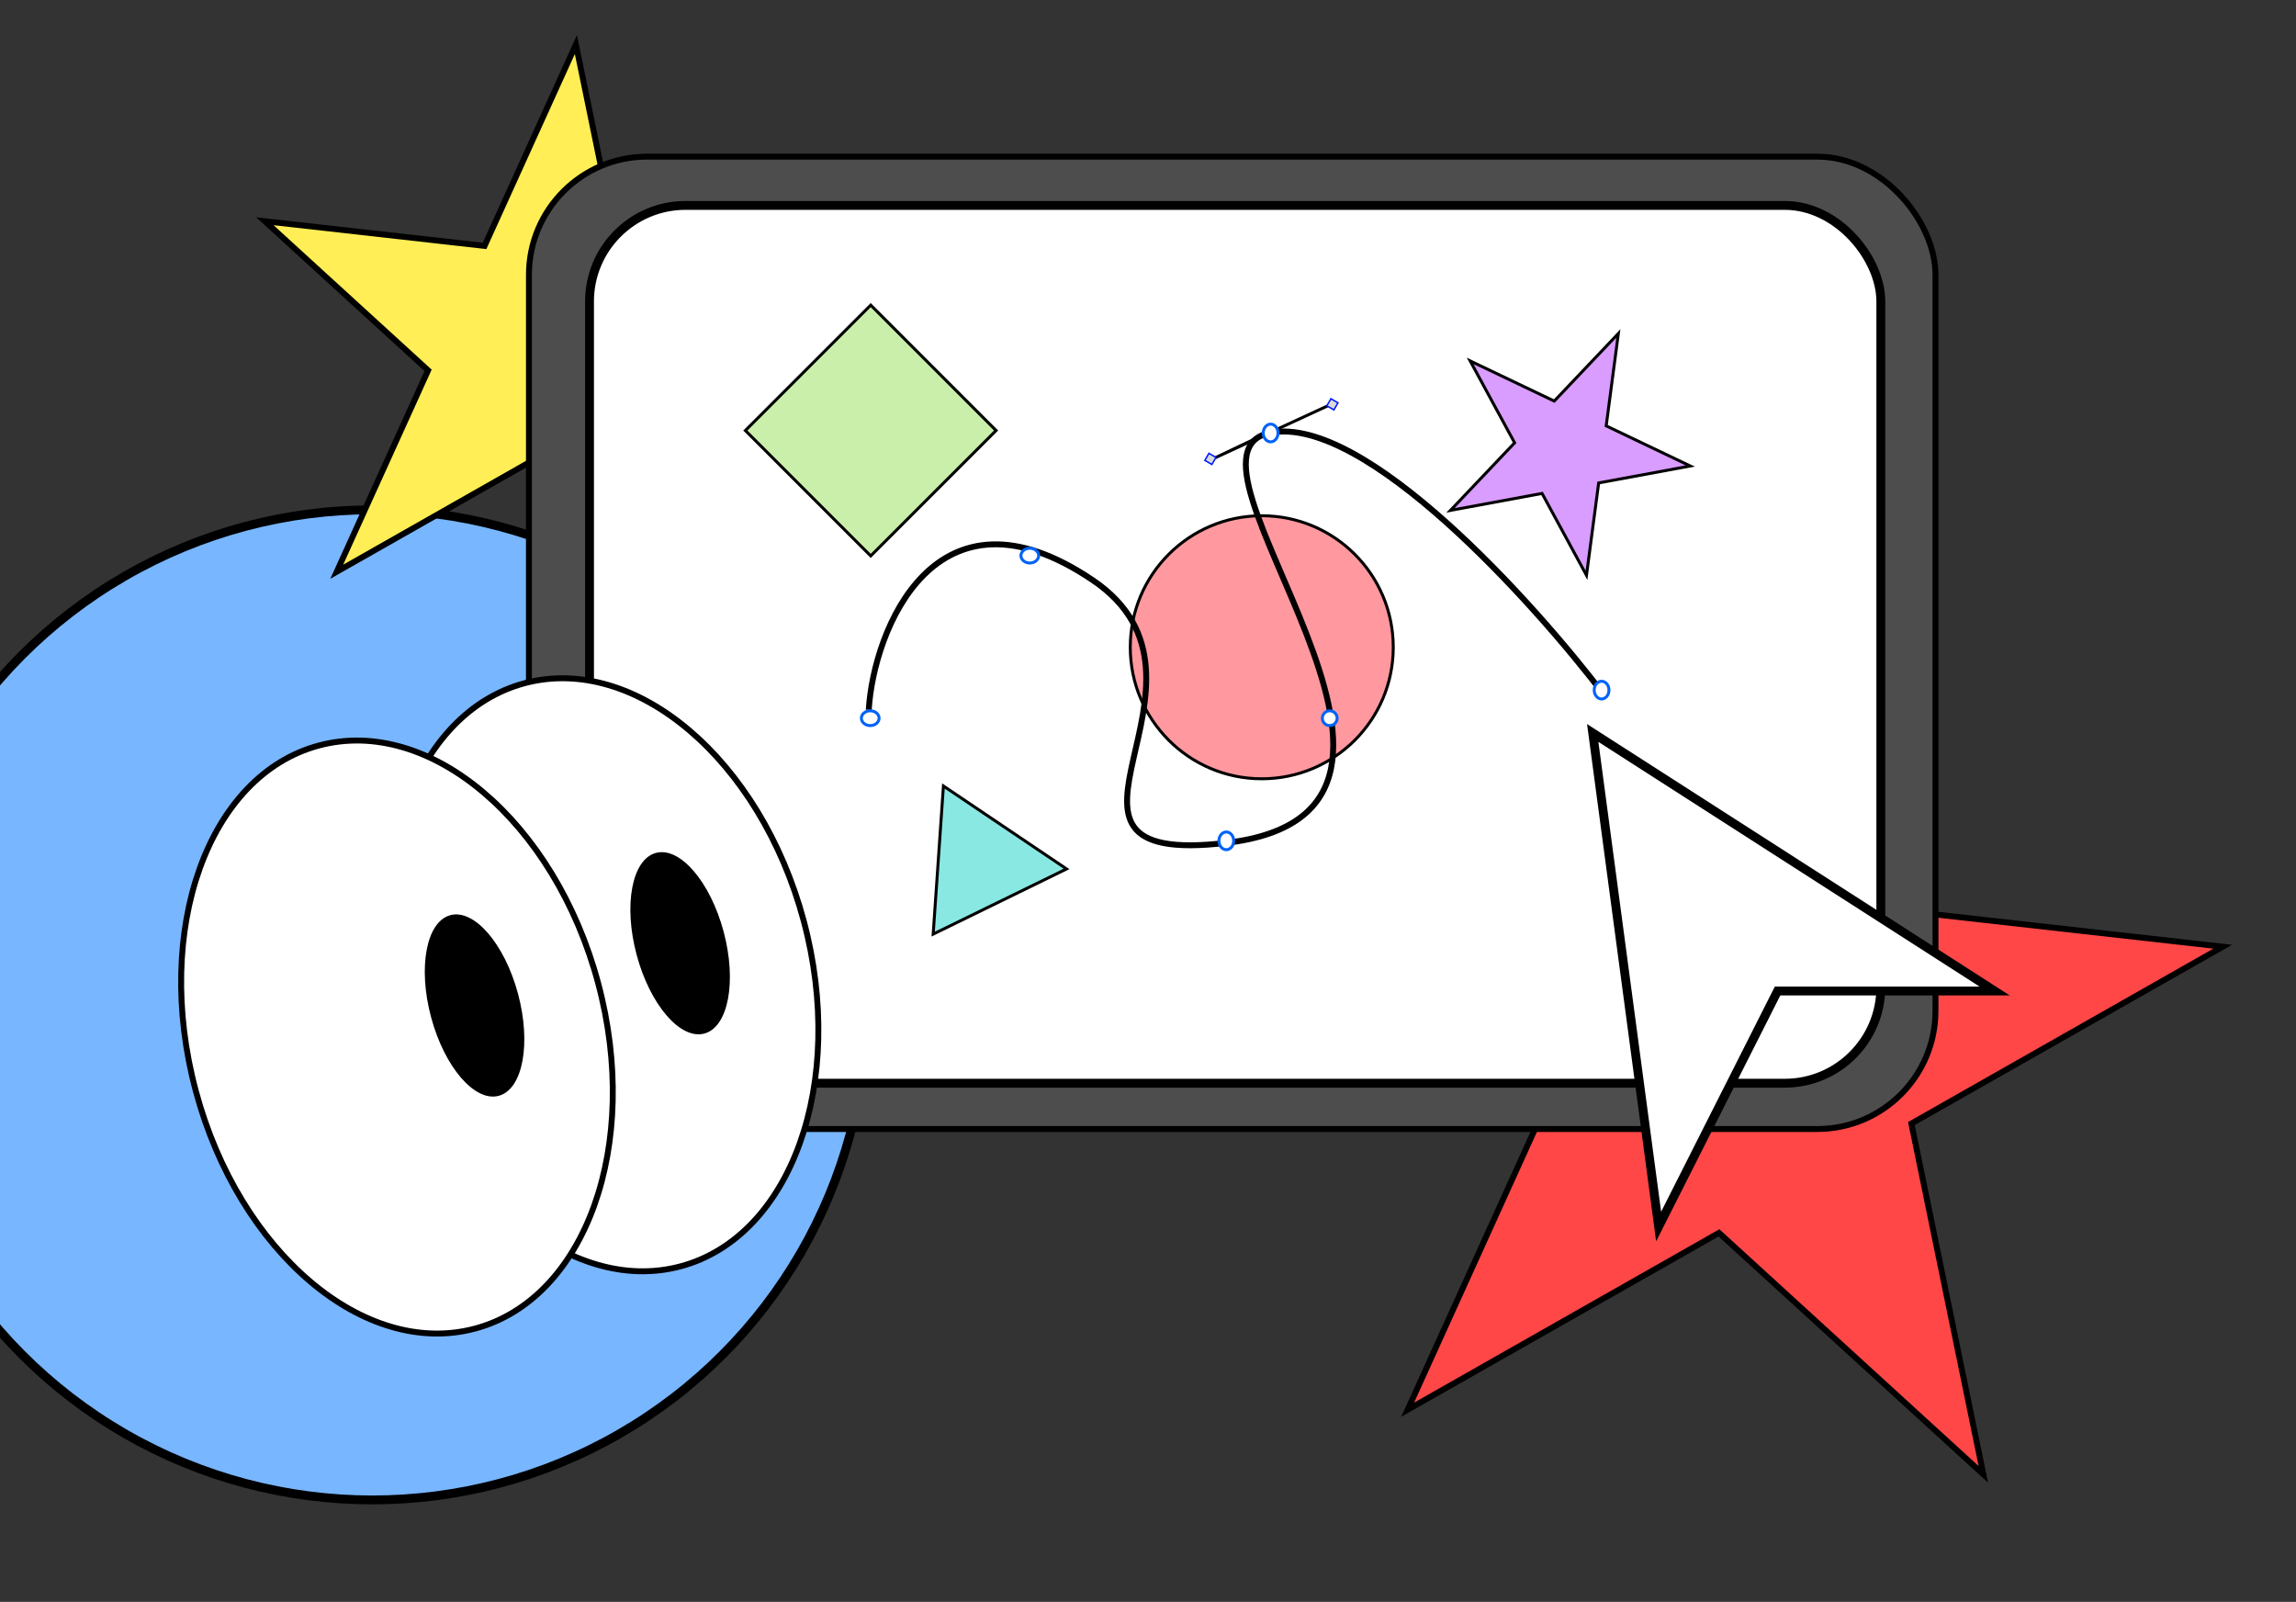 <svg width="777" height="542" viewBox="0 0 777 542" fill="none" xmlns="http://www.w3.org/2000/svg">
<rect x="0" y="0" width="777" height="542" fill="#333333" stroke="none"/>
<circle cx="126" cy="340" r="167.5" fill="#78B6FF" stroke="black" stroke-width="3"/>
<path d="M607.441 188.112L631.645 306.089L631.791 306.801L632.513 306.882L752.196 320.32L647.472 379.796L646.84 380.155L646.986 380.866L671.19 498.844L582.264 417.625L581.727 417.135L581.095 417.494L476.372 476.97L526.136 367.298L526.436 366.636L525.899 366.146L436.973 284.927L556.655 298.365L557.377 298.446L557.677 297.784L607.441 188.112Z" fill="#FF4747" stroke="black" stroke-width="2"/>
<path d="M194.896 15.067L209.786 87.649L209.932 88.361L210.654 88.442L284.285 96.709L219.857 133.3L219.226 133.659L219.372 134.37L234.262 206.952L179.553 156.985L179.016 156.495L178.385 156.854L113.957 193.445L144.572 125.972L144.873 125.311L144.336 124.821L89.627 74.853L163.258 83.12L163.98 83.201L164.28 82.54L194.896 15.067Z" fill="#FFEE55" stroke="black" stroke-width="2"/>
<rect x="179" y="53" width="476" height="329" rx="40" fill="#4D4D4D" stroke="black" stroke-width="2"/>
<rect x="199.5" y="69.5" width="437" height="297" rx="32.5" fill="white" stroke="black" stroke-width="3"/>
<path d="M271.99 311.574C279.314 338.908 278.252 365.67 270.664 386.829C263.075 407.991 249.002 423.456 230.342 428.456C211.681 433.456 191.762 427.1 174.608 412.567C157.457 398.037 143.156 375.391 135.832 348.058C128.508 320.724 129.57 293.962 137.158 272.804C144.748 251.641 158.82 236.176 177.481 231.176C196.141 226.176 216.06 232.532 233.215 247.065C250.365 261.595 264.666 284.241 271.99 311.574Z" fill="white" stroke="black" stroke-width="2"/>
<path d="M202.42 332.642C209.744 359.975 208.682 386.738 201.094 407.896C193.504 429.059 179.431 444.523 160.771 449.523C142.111 454.523 122.191 448.167 105.037 433.634C87.886 419.104 73.586 396.459 66.262 369.125C58.938 341.792 60 315.03 67.588 293.871C75.177 272.708 89.25 257.244 107.91 252.244C126.57 247.244 146.49 253.6 163.644 268.133C180.795 282.663 195.096 305.308 202.42 332.642Z" fill="white" stroke="black" stroke-width="2"/>
<ellipse cx="230.166" cy="319.141" rx="15.234" ry="31.639" transform="rotate(-15 230.166 319.141)" fill="black"/>
<ellipse cx="160.596" cy="340.209" rx="15.234" ry="31.639" transform="rotate(-15 160.596 340.209)" fill="black"/>
<circle cx="427" cy="219" r="44.5" fill="#FF999F" stroke="black"/>
<path d="M547.678 112.842L543.605 143.73L543.558 144.09L543.886 144.246L572.003 157.665L541.368 163.336L541.011 163.402L540.964 163.763L536.891 194.651L522.03 167.268L521.857 166.948L521.5 167.015L490.865 172.686L512.315 150.091L512.565 149.827L512.392 149.508L497.532 122.125L525.649 135.544L525.977 135.7L526.227 135.437L547.678 112.842Z" fill="#D99CFF" stroke="black"/>
<path d="M561.304 415L539 248L675 335.295H601.56L561.304 415Z" fill="white" stroke="black" stroke-width="3"/>
<path d="M294 240.18C295.635 213.064 316.622 160.439 369.735 196.251C420.407 230.418 340.858 293.871 414.958 285.193C506.688 274.452 390.44 153.407 430.214 146.357C462.034 140.717 518.663 203.302 543 235.299" stroke="black" stroke-width="2"/>
<path d="M297.5 243C297.5 244.311 296.232 245.5 294.5 245.5C292.768 245.5 291.5 244.311 291.5 243C291.5 241.689 292.768 240.5 294.5 240.5C296.232 240.5 297.5 241.689 297.5 243Z" fill="white" stroke="#0063F7"/>
<path d="M351.5 188C351.5 189.311 350.232 190.5 348.5 190.5C346.768 190.5 345.5 189.311 345.5 188C345.5 186.689 346.768 185.5 348.5 185.5C350.232 185.5 351.5 186.689 351.5 188Z" fill="white" stroke="#0063F7"/>
<path d="M417.5 284.5C417.5 286.232 416.311 287.5 415 287.5C413.689 287.5 412.5 286.232 412.5 284.5C412.5 282.768 413.689 281.5 415 281.5C416.311 281.5 417.5 282.768 417.5 284.5Z" fill="white" stroke="#0063F7"/>
<path d="M452.5 243C452.5 244.381 451.381 245.5 450 245.5C448.619 245.5 447.5 244.381 447.5 243C447.5 241.619 448.619 240.5 450 240.5C451.381 240.5 452.5 241.619 452.5 243Z" fill="white" stroke="#0063F7"/>
<path d="M427.027 147.364L411 155L450 137" stroke="black"/>
<path d="M432.5 146.5C432.5 148.232 431.311 149.5 430 149.5C428.689 149.5 427.5 148.232 427.5 146.5C427.5 144.768 428.689 143.5 430 143.5C431.311 143.5 432.5 144.768 432.5 146.5Z" fill="white" stroke="#0063F7"/>
<path d="M544.5 233.5C544.5 235.232 543.311 236.5 542 236.5C540.689 236.5 539.5 235.232 539.5 233.5C539.5 231.768 540.689 230.5 542 230.5C543.311 230.5 544.5 231.768 544.5 233.5Z" fill="white" stroke="#0063F7"/>
<rect x="409.118" y="153.382" width="2.759" height="2.759" transform="rotate(30 409.118 153.382)" fill="#D9D9D9" stroke="#0019FF" stroke-width="0.5"/>
<rect x="450.403" y="134.912" width="2.759" height="2.759" transform="rotate(30 450.403 134.912)" fill="#D9D9D9" stroke="#0019FF" stroke-width="0.5"/>
<path d="M315.801 316.054L319.268 265.944L360.931 294.002L315.801 316.054Z" fill="#65E1DA" fill-opacity="0.76" stroke="black"/>
<rect x="294.664" y="103.237" width="60" height="60" transform="rotate(45 294.664 103.237)" fill="#C9EFAB" stroke="black"/>
</svg>
